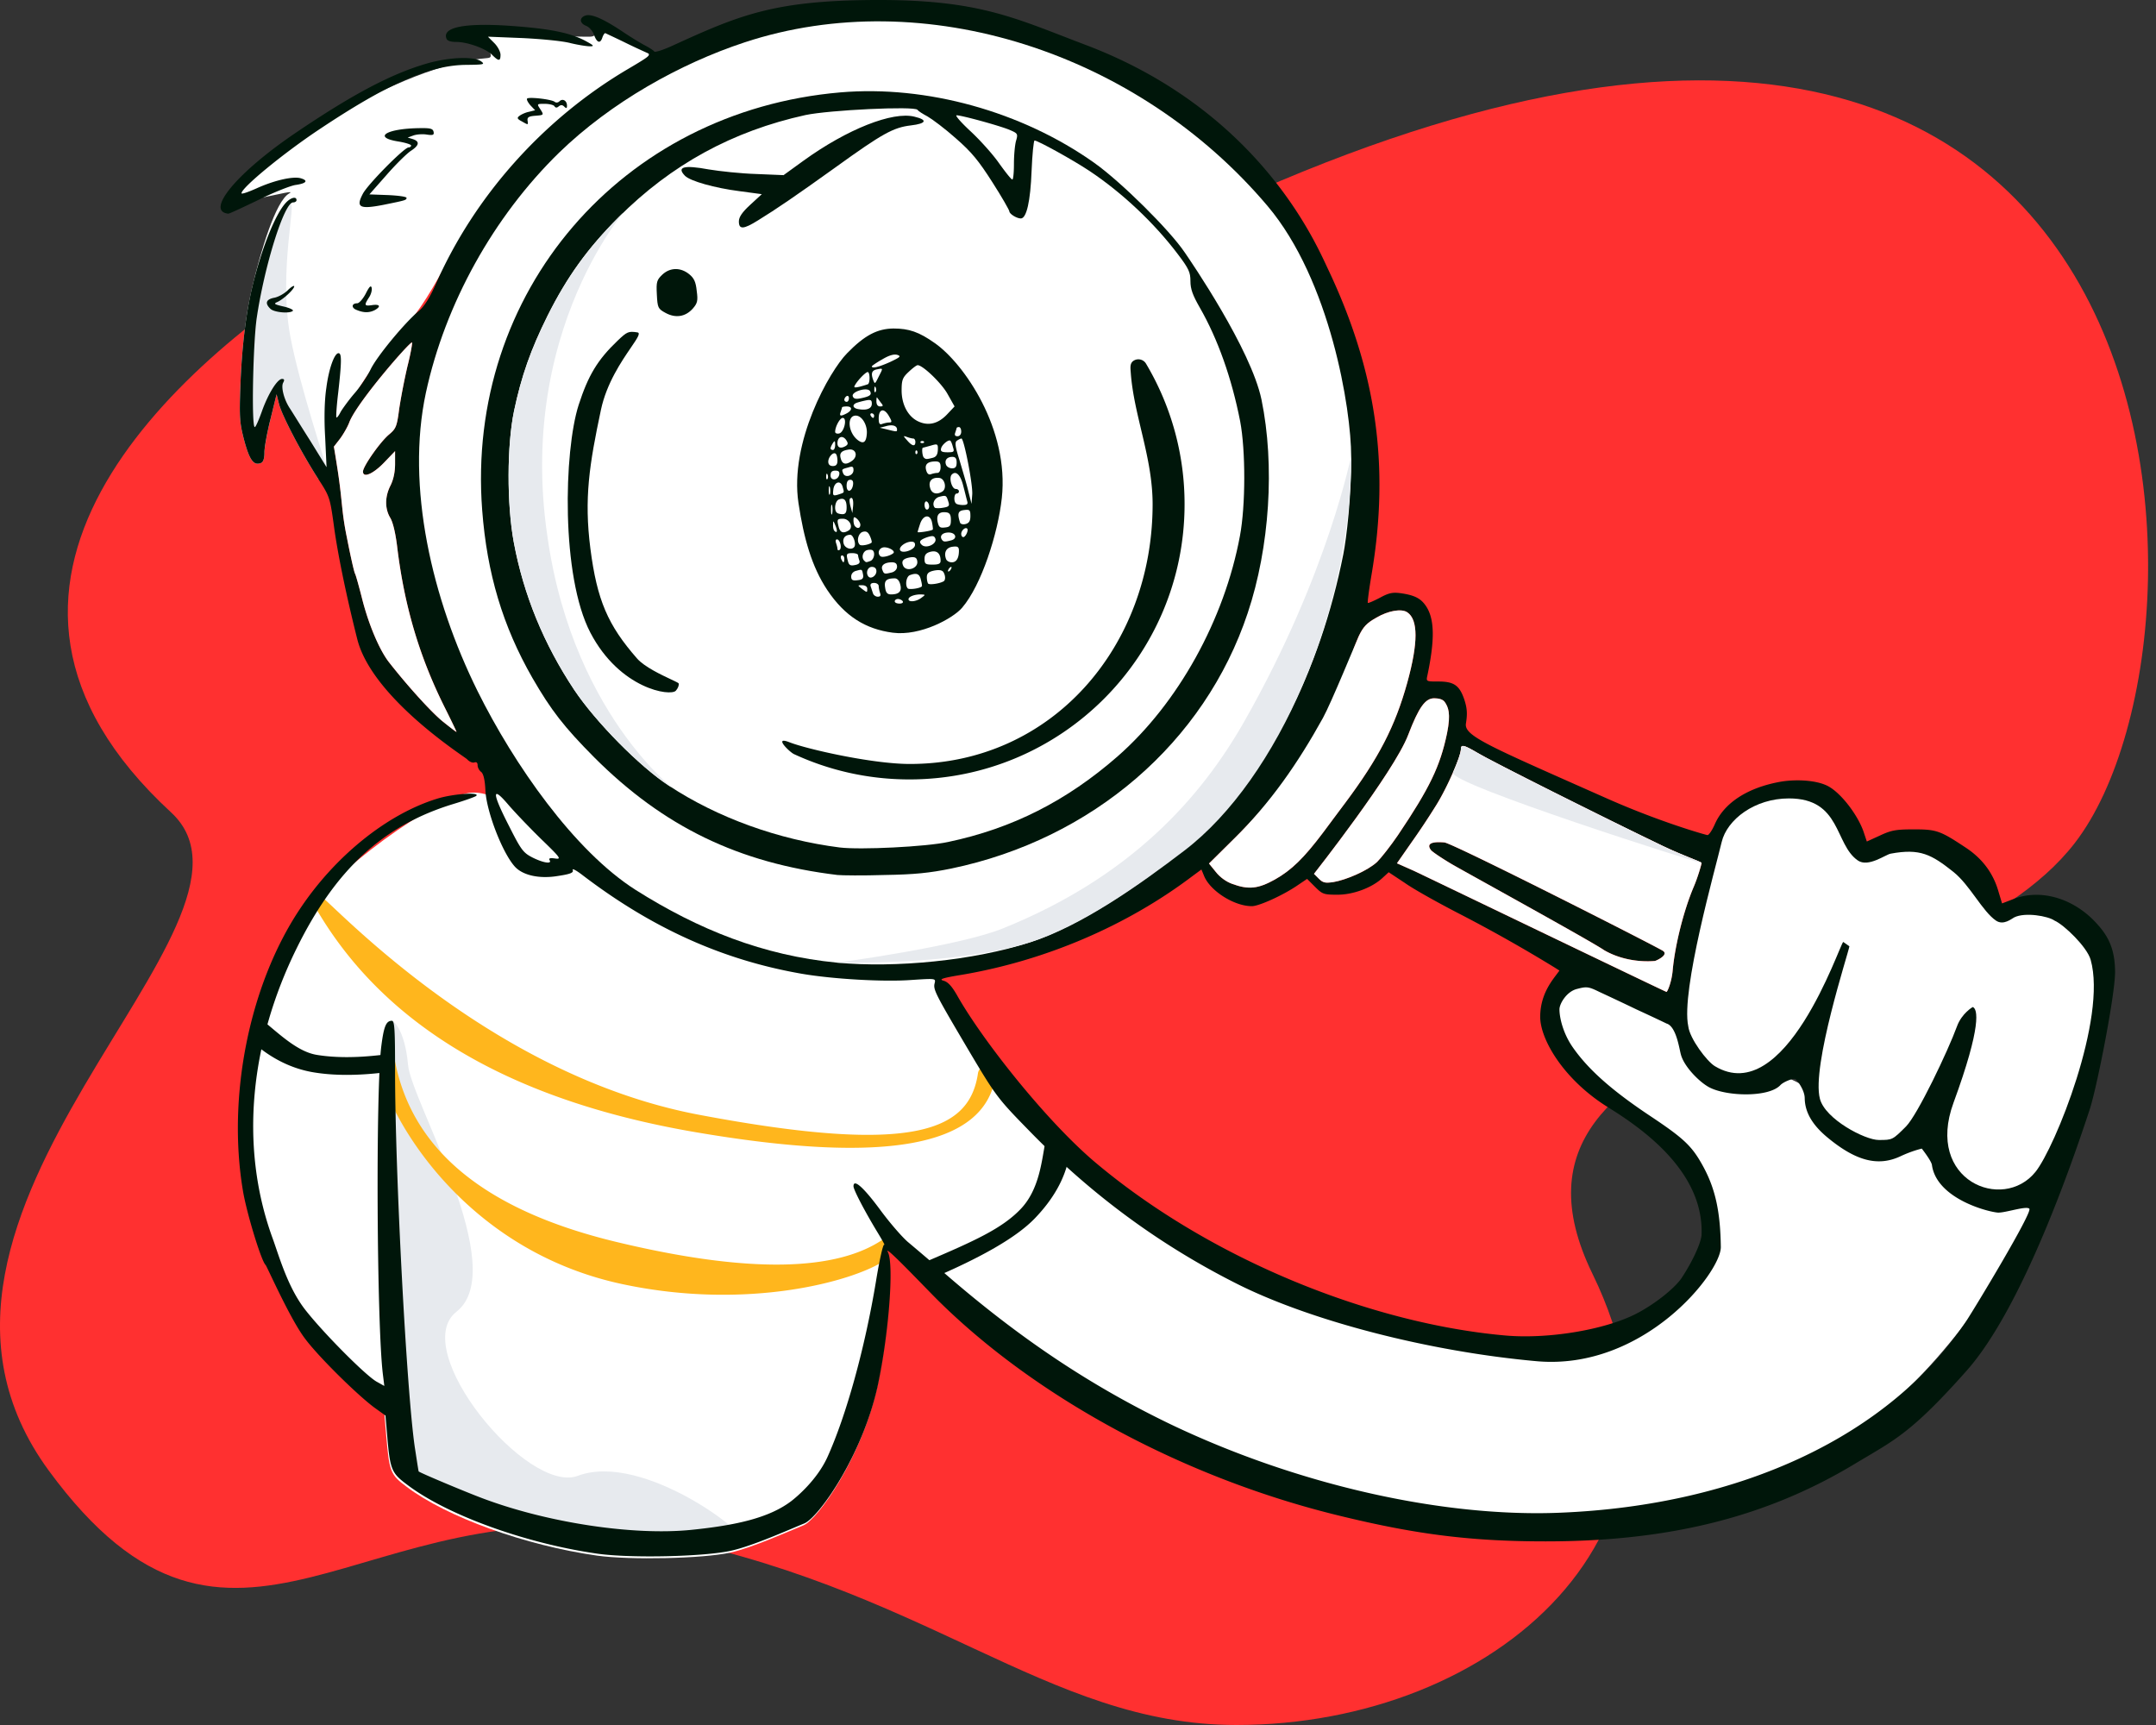 <svg xmlns="http://www.w3.org/2000/svg" width="250" height="200" fill="none" viewBox="0 0 250 200">
  <rect x="0" y="0" width="250" height="200" fill="#333333" stroke="none"/>
  <path fill="#FF3030" fill-rule="evenodd" d="M143.364 200c29.819 0 55.988-22.182 41.292-52.31-14.696-30.128 39.909-29.155 55.95-49.977 19.562-25.394 13.896-133.188-111.683-67.472-20.116 10.527-71.78-10.83-88.917-.233-20.171 12.474-48.552 38.015-20.171 64.18 13.98 12.887-36.141 46.338-14.19 76.301 21.42 29.237 36.435 1.366 69.046 7.329C107.302 183.782 121.217 200 143.364 200z" clip-rule="evenodd"/>
  <path fill="#fff" d="M108.753 147.586s6.866-3.23 9.429-5.477c2.563-2.247 5.75-7.83 5.75-7.83s35.005 25.281 57.829 21.674c5.259-.831 15.506-4.326 16.159-10.485 1.785-16.818-22.903-21.116-17.51-29.644 3.291-5.206 13.517 2.542 13.517 2.542l42.414 20.862s-14.653 36.119-50.212 37.567c-43.741 1.78-77.376-29.209-77.376-29.209z"/>
  <path fill="#fff" fill-rule="evenodd" d="M75.126 6.135c-.398-.156-2.536-2.774-5.25-3.25-1.234-.217-.114 1.353-1.472 1.368-4.042.042-10.612-.718-11.829 0-.904.531 1.088 2.388 0 2.473-10.26.804-25.913 11.049-29.31 16.02-1.08 1.58 7.661-1.103 6.268-.32-1.563.877-3.297 6.624-4.333 11.062-.718 3.057-1.17 6.99-1.329 11.27-.133 3.694-.08 4.305.452 6.325.611 2.259 1.09 2.923 1.913 2.605.293-.107.426-.506.426-1.25 0-.584.319-2.339.717-3.907l.691-2.817.293 1.17c.372 1.355 2.551 5.554 4.518 8.61.106.163.563-.043.974-1.038.375-.907.223-2.355.86-3.907 1.451-3.535 4.3-8.131 7.6-11.81C51.19 33.3 52.809 27.007 57.38 21.955 65.91 12.529 76.616 6.72 75.126 6.135z" clip-rule="evenodd"/>
  <path fill="#E7EAEE" fill-rule="evenodd" d="M33.655 23.708c-1.369 1.1-3.4 10.026-3.435 10.175-.717 3.056-1.41 13.67-.702 15.68.707 2.01 2.687-5.235 2.687-5.235s2.992 7.771 5.637 9.902c.113.09-3.143-9.614-4.187-15.28-1.379-7.479.778-15.868 0-15.242z" clip-rule="evenodd"/>
  <path fill="#fff" fill-rule="evenodd" d="M84.657 180.019c2.552-.559 6.857-2.502 8.505-3.167 1.648-.665 6.671-7.757 8.478-15.757 1.303-5.9 1.967-14.299 1.223-15.707-.11-.2-.512-4.019.558-2.772 2.379 2.772 5.203 7.123 14.113-.675 2.427-2.123 5.643-4.864 4.796-7.288-2.369-6.78-12.641-20.432-14.207-21.466-1.873-1.237-11.336-.186-25.42-4.343-15.97-4.714-22.621-18.595-28.871-16.788-5.055 1.461-17.165 10.441-20.205 16.128-14.348 26.848 3.04 45.661 7 51.065l3.844 1.66.133 3.429.186 2.152c.346 4.12.479 4.492 2.34 5.874 4.65 3.535 13.82 6.831 22.112 8 3.854.532 12.226.346 15.415-.345z" clip-rule="evenodd"/>
  <path fill="#E7EAEE" fill-rule="evenodd" d="M45.983 163.083l.187 2.152c.345 4.12.478 4.492 2.338 5.874 2.744 2.085 7.06 4.088 11.841 5.619 3.324 1.064 6.872 1.902 10.272 2.381 3.854.532 12.226.346 15.415-.345 1.577-.342-11.39-10.529-19.03-7.655-5.866 2.208-19.693-14.631-14.071-19.03 6.306-4.935-5.25-24.399-5.622-28.625-.372-4.225-1.838-5.235-1.88-5.087-.043.148-.043.654.072 1.872.496 5.251.478 42.844.478 42.844z" clip-rule="evenodd"/>
  <path fill="#FFB61D" fill-rule="evenodd" d="M44.599 122.248a1.029 1.029 0 011.207.813c2.006 10.306 10.49 17.283 25.663 20.931 15.262 3.67 25.658 3.472 31.135-.445.463-.331.118 2.501-.221 2.718-3.572 2.291-15.719 5.709-30.214 2.62-18.534-3.951-27.236-19.535-28.384-25.43a1.029 1.029 0 01.814-1.207zM36.87 103.655c.494-.283 18.902 20.815 44.164 25.59 25.262 4.775 31.379 1.738 32.362-4.775a1.03 1.03 0 112.036.307c-1.246 8.255-12.936 10.219-34.744 6.497-21.535-3.674-36.299-12.405-44.2-26.215a1.029 1.029 0 01.382-1.404z" clip-rule="evenodd"/>
  <path fill="#00160A" fill-rule="evenodd" d="M142.9 102.485c-.691-.24-1.435-.771-1.913-1.382l-.798-.984 2.818-2.79c4.332-4.253 7.654-8.612 10.524-13.794.957-1.728 3.376-7.495 3.376-8.053 0-.187.292-.93.638-1.701.531-1.117.93-1.542 2.073-2.18 1.355-.797 2.897-1.063 3.561-.611 1.276.85 1.276 3.535 0 8.16-1.408 5.076-3.296 8.717-7.202 13.953-.612.797-1.755 2.365-2.579 3.455-2.205 2.923-3.641 4.332-5.581 5.422-1.913 1.063-3.03 1.196-4.917.505zm19.083-2.392l1.914.85c.397.183 4.774 2.286 10.032 4.813 8.477 4.073 19.244 9.247 19.31 9.247.106 0 .605-1.153.717-2.499.266-2.897 1.25-6.83 2.392-9.568.532-1.222.957-2.75.957-2.883 0-.06-.432-.235-1.139-.52-.842-.34-2.074-.837-3.432-1.487-6.698-3.216-19.801-9.78-21.422-10.764-1.595-.93-1.914-1.01-1.914-.399 0 .798-1.621 4.492-2.87 6.485a87.748 87.748 0 01-2.897 4.36l-1.648 2.365zm30.804 10.126c.762.441-.558 1.089-.877 1.196-1.878.159-4.089-.194-5.9-1.249-.948-.672-8.405-4.815-13.352-7.564-2.262-1.256-3.999-2.221-4.349-2.43-1.117-.664-2.18-1.382-2.366-1.594-.558-.718-.026-1.037 1.542-.904.943.08 23.656 11.591 25.302 12.545zM84.747 179.8c2.051-.449 5.234-1.792 7.26-2.647.496-.209.922-.389 1.246-.52 1.648-.664 6.67-7.757 8.478-15.757 1.302-5.9 1.967-14.299 1.223-15.707-.449-.816 2.217 1.921 4.202 3.959.602.618 1.141 1.171 1.512 1.542 11.588 11.508 28.837 20.758 46.751 25.09 8.93 2.179 15.282 2.95 23.813 2.95 14.326 0 25.621-2.817 35.88-9.01.483-.291.935-.559 1.367-.814l.012-.008h.001c3.576-2.117 5.706-3.379 11.537-9.942 6.541-7.362 12.359-24.452 14.299-30.352.851-2.658 2.924-13.229 2.924-15.867 0-3.123-1.09-4.598-2.578-6.113-2.631-2.578-6.193-3.508-9.143-2.392l-1.382.532-.425-1.409c-.612-2.126-1.887-3.827-3.854-5.103-2.924-1.94-3.349-2.073-5.98-2.073-2.047 0-2.605.106-3.907.718l-1.515.69-.319-.956c-.611-1.967-2.662-4.709-4.252-5.502-1.411-.703-3.853-.768-5.555-.452-3.721.691-6.379 2.419-7.469 4.838-.319.744-.717 1.328-.877 1.328-.133 0-5.368-1.462-11.614-4.226l-2.973-1.318c-11.216-4.972-13.647-6.05-13.426-7.399.186-1.143.133-1.78-.186-2.764-.558-1.648-1.196-2.1-3.003-2.1-1.435 0-1.435 0-1.276-.717.851-4.067.824-6.406-.08-7.894-.611-.983-1.329-1.382-2.976-1.621-.957-.133-1.409-.053-2.472.531-.718.372-1.329.638-1.382.585-.053-.053.133-1.515.425-3.243 2.18-12.783.496-23.798-5.059-35.492l-.182-.39-.002-.002-.001-.004c-1.689-3.625-8.479-18.204-27.899-25.56-.879-.333-1.71-.654-2.51-.964-6.615-2.56-11.012-4.263-21.622-4.245-11.893.02-15.92 1.701-23.76 5.29-1.09.504-2.047.796-2.127.69-.08-.133-.585-.452-1.09-.717-.505-.266-1.595-.93-2.392-1.462-2.285-1.542-3.694-2.18-4.412-2.02-.824.212-.824.903 0 1.222.346.133.744.585.904 1.037.345.957.744 1.063.983.266.107-.293.266-.505.346-.452l.286.135c.388.182 1.114.521 1.893.901a78.38 78.38 0 002.605 1.223c.585.213.398.372-2.126 1.86-9.86 5.795-17.887 14.804-22.379 25.063-.691 1.542-1.302 2.499-1.94 3.03-1.621 1.356-4.81 5.21-5.555 6.725-.399.824-1.25 2.1-1.914 2.843-.637.745-1.328 1.701-1.568 2.1-.212.425-.425.718-.505.664-.053-.08.027-1.382.213-2.897.399-3.534.399-4.465.08-4.544-.479-.133-1.17 1.727-1.462 4.04-.213 1.408-.266 3.534-.133 5.714l.16 3.455-1.888-3.057c-.65-1.023-1.29-2.047-1.743-2.773a138.61 138.61 0 00-.595-.947c-.692-1.01-1.09-2.525-.798-3.03.16-.293.133-.426-.133-.426-.558 0-1.647 1.781-2.365 3.828-.346.956-.691 1.754-.797 1.754-.4 0-.213-9.515.212-12.572.877-6.033 3.19-13.475 4.226-13.475.213 0 .399-.106.399-.265 0-.479-.691-.293-1.25.319-1.249 1.355-2.896 5.528-3.933 9.966-.717 3.057-1.17 6.99-1.329 11.27-.133 3.694-.08 4.305.452 6.325.611 2.259 1.09 2.923 1.914 2.605.292-.107.425-.506.425-1.25 0-.584.319-2.339.718-3.907l.69-2.817.293 1.17c.372 1.355 2.551 5.554 4.518 8.61 1.355 2.074 1.382 2.207 1.834 5.45.24 1.833.983 6.294 2.71 13.155 1.527 6.063 10.108 12.077 12.251 13.579.282.198.453.317.48.348.267.293.639.452.851.372.24-.08.372.027.372.32 0 .265.186.61.399.77.266.186.452.904.505 2.153.133 2.498 1.993 7.282 3.428 8.85.93 1.01 2.87 1.435 5.024 1.063 1.408-.212 1.807-.372 1.674-.691-.08-.212.425.053 1.116.585 8.08 6.166 16.266 9.86 25.462 11.455 3.562.611 9.462.957 12.678.718 2.844-.186 2.844-.186 2.711.372-.186.744.053 1.196 3.96 7.814 3.109 5.236 3.375 5.581 6.83 9.116 7.336 7.575 15.336 13.448 24.399 17.993 8.531 4.253 22.152 7.787 34.604 8.904 12.452 1.116 21.395-10.312 21.369-13.236-.053-4.013-.611-6.645-1.967-9.196-1.329-2.472-2.206-3.322-6.193-5.98-4.438-2.95-7.176-5.369-8.983-7.947-1.143-1.621-1.568-3.455-1.568-4.438 0-.638.824-2.073 2.047-2.366 1.116-.292 1.328-.266 2.578.346.744.345 2.684 1.249 4.279 2.02 1.621.744 3.189 1.488 3.508 1.647.94.262 1.338 2.102 1.553 3.1.048.223.087.403.121.515.372 1.382 2.133 3.167 3.269 3.774 1.995 1.067 6.911 1.21 8.267-.252.345-.372 1.491-.83 1.727-.691.236.138 1.089 1.289 1.089 2.219.027 1.595.851 3.056 2.605 4.518 3.322 2.764 5.9 3.429 8.505 2.206 1.355-.638 2.466-.887 2.466-.887s1.108 1.414 1.175 1.897c.522 3.776 6.113 5.359 7.601 5.519.341.034 1.005-.112 1.679-.26h.001c.901-.198 1.821-.401 2.015-.183.379.429-6.352 11.562-7.283 12.97-8.85 13.289-26.073 21.422-47.149 22.273-13.687.558-30.511-3.269-45.103-10.233-9.328-4.491-17.594-9.993-26.445-17.701a419.732 419.732 0 00-3.96-3.375c-.638-.505-2.152-2.233-3.322-3.827-1.967-2.658-3.083-3.615-3.083-2.711 0 .398 1.276 2.844 2.738 5.262.584.957.956 1.621.823 1.515-.132-.106-.558 1.807-.956 4.253-1.303 7.84-3.455 15.574-5.635 20.385-1.196 2.605-3.49 4.55-4.18 5.081-2.552 1.94-6.371 2.813-11.66 3.344-6.698.665-16.558-.824-24.08-3.641-1.993-.744-7.123-2.897-7.468-3.136-.021-.021-.139-.786-.303-1.853l-.149-.965c-.957-6.564-2.286-31.84-2.286-43.534 0-4.837-.053-5.9-.372-5.9-.664 0-.93.637-1.222 2.923-.665 5.209-.532 32.399.186 38.113l.16 1.302-.905-.505c-1.382-.797-6.644-6.139-8.478-8.611-1.552-2.113-2.475-4.82-3.166-6.844-.16-.471-.308-.905-.449-1.286-3.853-10.685-2.498-22.674 2.818-33.465 4.518-9.195 10.073-14.298 18.206-16.77 1.328-.399 2.498-.824 2.63-.93.506-.479-2.737-.24-4.517.319-5.794 1.78-11.854 6.644-15.974 12.863-5.794 8.718-8.398 21.582-6.565 32.558.426 2.605 2.153 8.239 2.632 8.638.042.042.26.501.591 1.195.914 1.917 2.685 5.631 3.954 7.31 1.541 2.1 6.192 6.671 8.132 8.08l1.223.877.186 2.152c.346 4.12.478 4.492 2.339 5.874 4.651 3.535 13.82 6.831 22.113 8 3.853.532 12.225.346 15.415-.345zm89.834-24.957c-15.442-1.356-34.099-8.718-47.601-20.093-5.688-4.811-13.076-14.166-16-19.349-.611-1.063-1.063-1.568-1.594-1.701-.559-.159-.08-.319 2.206-.691 9.647-1.648 19.029-5.661 26.604-11.375l1.116-.824.319.771c.718 1.727 3.482 3.482 5.528 3.482.824 0 3.588-1.25 5.263-2.392l1.143-.771.93.93c.85.85 1.01.904 2.605.904 1.833 0 4.039-.824 5.262-1.994l.664-.611 1.887 1.249c1.01.718 3.828 2.286 6.246 3.535a172.843 172.843 0 0111.083 6.246l.585.372-.558.744c-.585.797-1.674 2.312-1.674 4.625 0 2.604 2.708 7.284 7.893 10.498 4.073 2.525 11.083 7.491 10.817 14.751-.032.876-1.01 3.056-2.312 5.023-.85 1.249-3.216 3.109-5.369 4.199-3.667 1.834-10.126 2.897-15.043 2.472zM32.868 35.535c.717.16 1.196.398 1.09.505-.346.345-2.18.186-2.605-.24-.665-.637-.505-1.09.425-1.275.478-.08 1.196-.479 1.595-.877.398-.399.744-.585.744-.452 0 .345-1.329 1.568-1.993 1.834-.426.186-.293.266.744.505zm10.578.425c.77-.425.611-.718-.292-.585-.904.133-.957.027-.373-.877.24-.345.373-.85.32-1.116-.08-.346-.267-.186-.692.664-.319.612-.77 1.117-.983 1.117-.665 0-.718.531-.08.77.824.346 1.462.346 2.1.027zM34.25 21.449c-.638.106-2.631.903-4.386 1.78-1.78.85-3.295 1.569-3.402 1.542-2.71-.293 1.064-4.81 7.92-9.435 6.566-4.439 11.004-6.778 15.123-7.974 2.579-.744 5.476-.85 6.3-.239.451.346.292.372-1.675.399-4.252 0-9.17 2.18-17.17 7.521-4.145 2.765-8.956 6.725-8.956 7.363 0 .132.77-.133 1.728-.559 2.046-.93 4.146-1.408 5.076-1.196.983.266.77.612-.558.798zm10.285 2.285c2.499-.505 2.605-.531 2.605-.797 0-.133-.957-.266-2.153-.319l-2.153-.08 1.994-2.259c1.09-1.249 2.365-2.498 2.817-2.79.983-.638 1.037-1.09.24-1.356l-.612-.186.664-.24c.373-.132 1.064-.185 1.542-.106.718.107.877.054.797-.319-.08-.372-.372-.451-1.674-.425-3.8.053-5.422 1.063-2.445 1.542.824.133 1.515.345 1.515.478 0 .107-.133.213-.293.213-.505 0-4.784 4.332-5.315 5.395-.824 1.568-.372 1.807 2.471 1.25zm17.542-10.312c-.77.053-.957.186-.904.558l.008.054c.03.197.047.31.003.344-.06.046-.23-.05-.632-.279l-.07-.04c-.505-.265-.558-.398-.266-.61.187-.16.691-.4 1.09-.479l.744-.186-.558-.585c-.292-.345-.452-.664-.372-.77.213-.213 2.817.08 3.19.372.159.133.398.106.558-.053.372-.372.877-.08.877.505 0 .319-.08.345-.32.106-.212-.213-.398-.213-.637-.027-.213.186-.372.186-.505-.026-.08-.133-.585-.266-1.116-.266-.49 0-.723 0-.77.093-.042.084.064.243.265.545.424.662.398.664-.576.743h-.01zm-4.04-7.07c0-.345-.319-.956-.718-1.355l-.744-.744 3.987.16c2.206.105 4.704.345 5.581.584.877.212 1.887.372 2.26.372.558 0 .451-.106-.585-.664-1.808-.93-4.12-1.383-8.558-1.701-5.316-.373-8 .132-7.495 1.461.08.266.505.399 1.142.399 1.303 0 3.43.77 4.147 1.488.77.771.983.771.983 0zm-12.97 70.379c2.153 2.764 4.997 5.9 6.326 6.963.797.638 1.488 1.17 1.541 1.17.027 0-.558-1.223-1.302-2.712-3.003-5.98-4.758-11.933-5.582-18.79-.186-1.515-.478-2.79-.797-3.322-.638-1.063-.638-2.446.027-3.748.345-.69.531-1.568.531-2.525v-1.462l-1.276 1.33c-1.249 1.302-2.445 1.833-2.445 1.036 0-.585 1.967-3.402 3.004-4.28.823-.69.93-.93 1.196-3.002.186-1.25.61-3.456.956-4.917.372-1.462.585-2.711.532-2.764-.186-.186-6.432 6.987-7.282 9.275-.187.503-.691 1.382-1.09 1.914l-.691.887s.215 1.242.452 2.804c.24 1.577.352 2.662.452 3.628.134 1.292.246 2.372.61 4.136.426 2.18.851 4.066.958 4.2.08.159.425 1.381.77 2.737.745 3.003 1.994 5.98 3.11 7.442zm107.853 25.142l-.558-.558s9.264-11.77 10.923-16.106c1.267-3.31 2.013-4.248 3.019-4.248.562 0 1.021.128 1.234.447.372.558.731 1.25.252 3.615-.797 3.827-2.02 6.352-5.687 11.8-.851 1.25-1.941 2.632-2.419 3.11-1.116 1.037-3.628 2.1-5.089 2.339-.931.133-1.197.08-1.675-.399z" clip-rule="evenodd"/>
  <path fill="#fff" d="M226.514 127.873c3.307-9.009 2.806-10.928 2.233-11.116 0 0-1.263.718-1.821 2.232-1.036 2.844-4.584 10.286-5.913 11.615-1.568 1.568-1.568 1.568-3.163 1.568-1.595 0-6.194-2.401-6.82-4.769-1.002-3.787 3.312-16.945 3.418-17.689l-.718-.505c-.478.452-6.701 19.322-14.883 14.405-.937-.563-2.924-3.216-3.083-4.625-.886-4.093 3.178-18.405 3.869-21.345.618-2.63 3.838-5.073 7.798-5.073 6.087 0 5.269 5.32 7.996 7.195 1.208.831 3.193-.675 3.805-.79 3.429-.638 4.742.105 7.256 2.1 1.94 1.54 3.376 4.587 4.956 5.661.877.597 1.809-.219 2.114-.372 1.25-.628 3.933-.159 4.677.372 1.091.476 3.765 3.046 4.187 4.54 1.914 6.775-4.13 21.793-6.412 24.61-3.777 4.663-12.802.995-9.496-8.014z"/>
  <path fill="#fff" fill-rule="evenodd" d="M73.718 103.188c7.282 4.598 14.791 7.601 23.35 8.425 6.75.638 15.852-.239 22.391-2.366 5.501-1.78 12.943-6.713 17.913-10.886 9.648-8.08 15.734-20.7 18.392-34.096.372-1.887.94-6.63.913-11.334 0-5.475-2.41-20.437-9.71-29.064-15.058-17.793-39.81-25.808-60.612-18.96-7.504 2.47-15.493 6.947-21.526 12.794-7.602 7.415-13.21 17.515-15.442 27.827-2.34 10.897.703 23.92 5.992 34.604 4.226 8.505 11.19 18.51 18.339 23.056zm70.963-32.118c-4.997 15.016-18.02 26.232-34.392 29.634-2.498.505-4.226.691-7.734.744-2.472.08-4.944.053-5.449 0-11.455-1.382-20.172-5.608-28.199-13.634-3.508-3.535-4.996-5.449-7.176-9.223-3.428-5.98-5.262-12.093-5.82-19.455-1.914-25.223 16.132-46.246 41.541-48.425 9.967-.85 21.023 2.206 29.422 8.16 3.109 2.205 8.744 7.787 10.498 10.391.718 1.037 7.681 11.216 8.904 17.063 1.568 7.602.956 17.117-1.595 24.745z" clip-rule="evenodd"/>
  <path fill="#E7EAEE" fill-rule="evenodd" d="M156.687 52.93c0 17.84-8.439 37.343-19.329 45.672-5.196 3.974-11.986 8.786-17.899 10.645-8.666 2.725-22.392 2.366-22.392 2.366s14.003-1.872 19.193-3.961c14.88-5.988 23.003-15.18 28.019-24.001 9.901-17.41 12.408-31.154 12.408-30.72z" clip-rule="evenodd"/>
  <path fill="#fff" fill-rule="evenodd" d="M97.372 98.259c-7.096-.904-14.14-3.429-19.827-7.176-3.375-2.206-8.478-7.389-10.95-11.083-3.535-5.316-5.874-11.004-7.016-17.117-.824-4.438-.798-11.269.026-15.229.85-4.04 1.94-7.123 3.88-11.03 2.26-4.518 4.652-7.84 8.24-11.428 6.113-6.113 13.209-9.993 21.66-11.854 2.738-.584 12.652-1.063 12.997-.611.08.133.612.478 1.17.77.558.32 2.046 1.436 3.269 2.526 1.834 1.594 2.658 2.604 4.252 5.103 1.09 1.7 1.967 3.242 1.967 3.375 0 .292.85.824 1.329.824.664 0 1.116-1.993 1.249-5.502.08-1.94.239-3.535.346-3.535.372 0 4.465 2.26 6.378 3.535 3.748 2.499 7.495 6.007 10.259 9.675 1.249 1.648 1.436 2.073 1.436 3.083 0 .93.265 1.648 1.089 3.083 2.073 3.614 3.695 8.16 4.678 13.182.638 3.376.638 9.754-.027 13.29-1.807 9.727-7.176 19.401-14.166 25.54-5.927 5.183-12.225 8.373-19.667 9.94-2.552.559-10.206.931-12.572.639zM78.37 80.079c.24-.265.399-.664.319-.85-.024-.056-.357-.213-.844-.442-1.135-.533-3.11-1.461-3.965-2.429-3.402-3.88-4.651-6.777-5.422-12.757-.744-5.82-.119-9.755 1.223-16.08.654-3.085 2.393-5.633 3.476-7.218.736-1.078 1.167-1.711.748-1.765-1.036-.16-1.196-.08-2.286.957-2.338 2.232-3.402 4.013-4.518 7.442-1.727 5.368-2.061 19.877 1.357 26.418 3.418 6.54 9.3 7.415 9.912 6.724zm37.794-22.325c-.451 4.129-2.366 10.1-4.598 12.704-1.037 1.223-4.841 3.323-8.053 2.897-3.102-.41-5.528-1.86-7.602-4.97-1.78-2.684-2.7-5.943-3.322-10.046-1.073-7.087 3.615-15.336 5.635-17.382 2.046-2.1 3.508-2.844 5.369-2.87 1.807 0 2.976.398 4.81 1.7 3.349 2.34 8.638 9.944 7.761 17.967zm-35.827-21.98c.531-.611.611-.904.452-2.047-.107-1.063-.32-1.488-.877-1.94-.984-.797-2.206-.797-3.11.053-.638.612-.718.824-.638 2.286.08 1.568.133 1.675 1.01 2.153 1.17.638 2.312.452 3.163-.505zM96.92 19.375c-4.785 3.429-6.858 4.838-9.01 6.166-1.701 1.064-2.233 1.09-2.233.133 0-.505.372-1.063 1.329-1.94l1.329-1.222-2.578-.346c-2.897-.372-5.715-1.17-6.326-1.78-1.01-1.037-.133-1.276 2.738-.745 1.275.213 3.747.479 5.501.532l3.19.133 2.312-1.675c5.076-3.668 10.339-5.74 12.864-5.103 1.568.372 1.382.798-.399 1.01-2.046.24-3.296.93-8.718 4.837z" clip-rule="evenodd"/>
  <path fill="#fff" d="M103.751 69.714c0-.133.159-.266.372-.266s.478.133.558.266c.08.16-.08.266-.372.266-.319 0-.558-.106-.558-.266zM105.346 69.475c0-.293.664-.558 1.408-.558.585.026.585.026.08.398-.585.452-1.488.532-1.488.16zM101.226 68.784c-.08-.213-.186-.585-.266-.797-.079-.266.054-.4.399-.4.292 0 .532.16.532.373s.079.558.159.797c.106.293.027.426-.266.426-.239 0-.505-.187-.558-.4zM102.635 68.12c-.133-.798.159-1.064 1.116-1.064.292 0 .532.266.638.718.213.77-.133 1.143-1.063 1.143-.425 0-.611-.186-.691-.798zM99.924 68.252c-.505-.398-.505-.398.053-.398.345 0 .585.159.585.398 0 .479 0 .479-.638 0zM105.266 68.226c-.345-.346-.186-1.382.239-1.542.771-.292 1.117-.16 1.276.532.106.398.159.744.106.77-.212.24-1.461.4-1.621.24zM107.631 67.668c-.079-.08-.159-.426-.159-.745 0-.451.212-.638.85-.77.558-.107.904-.053 1.063.16.266.424.266.956.027 1.089-.478.266-1.595.425-1.781.266zM98.701 66.844c0-.32.24-.585.585-.665.691-.186.665-.213.797.478.054.4-.079.559-.638.612-.584.08-.744-.027-.744-.425zM100.721 66.87c-.372-.399-.133-1.143.372-1.143.346 0 .532.186.532.505 0 .505-.611.93-.904.638zM102.316 66.073c-.213-.505.239-.877 1.116-.877.399 0 .585.16.585.505 0 .292-.239.558-.585.664-.877.213-.93.213-1.116-.292zM109.997 65.993c.08-.133.212-.266.292-.266.08 0 .053.133-.026.266-.08.16-.213.266-.293.266-.079 0-.053-.107.027-.266zM104.708 65.541c-.213-.531.053-.797.903-.93.479-.053.691.053.745.425.186.877-1.329 1.356-1.648.505zM98.33 65.09c-.24-.878-.187-.957.504-.957.372 0 .665.106.665.239s.08.425.159.638c.08.265-.08.425-.532.505-.505.106-.69 0-.797-.426zM107.206 64.797c0-.478.186-.691.691-.824.744-.186 1.17.186 1.17 1.037 0 .345-.213.451-.931.451-.824 0-.93-.08-.93-.664zM97.532 64.797c-.08-.212-.027-.399.106-.399.16 0 .266.187.266.4 0 .212-.053.398-.106.398s-.16-.186-.266-.399zM100.216 65.01c-.372-.346-.159-1.09.319-1.223.292-.08.585-.053.664.027.319.292.133 1.063-.265 1.222-.505.186-.505.186-.718-.026zM109.704 64.824c-.292-.771.027-1.356.771-1.435.558-.08.718.026.718.451 0 .877-.293 1.356-.824 1.356-.292 0-.585-.16-.665-.372zM102.077 64.478c-.319-.292-.213-.824.239-.983.505-.186 1.568.345 1.275.638-.372.319-1.328.558-1.514.345zM104.389 63.813c-.239-.372.611-1.01 1.302-1.01.319 0 .452.16.399.452-.106.532-1.462.957-1.701.558zM97.107 63.628c0-.133-.08-.425-.16-.665-.08-.239-.053-.425.106-.425.346 0 .612 1.01.293 1.223-.133.08-.24.026-.24-.133zM97.824 63.016c-.16-.584.16-1.01.77-1.01.346 0 .692 1.037.48 1.382-.293.452-1.117.186-1.25-.372zM99.685 63.15c-.399-.4-.16-1.356.372-1.49.398-.105.611.028.824.506.159.345.239.69.186.744-.266.24-1.223.425-1.382.24zM106.861 63.15c-.346-.346-.186-.559.611-.851.664-.213.85-.186.983.133.24.637-1.089 1.249-1.594.717zM109.199 62.538c-.265-.425.107-.797.798-.797.824 0 1.063.69.319.903-.798.213-.93.186-1.117-.106zM111.459 61.9c0-.398.478-.824.691-.611.186.186-.186.983-.452.983-.133 0-.239-.16-.239-.372zM96.761 61.555c-.106-.08-.186-.426-.16-.718 0-.505.027-.505.266.08.266.638.213.957-.106.638zM97.266 61.156c-.24-.93-.213-1.01.478-1.01.771 0 1.25.983.665 1.355-.611.373-.957.266-1.143-.345zM106.409 61.687c0-.08.133-.505.292-.983.372-1.063 1.196-1.116 1.382-.08.08.399.107.744.08.771-.133.16-1.754.399-1.754.292zM99.153 61.023c-.106-.08-.186-.399-.186-.69 0-.426.08-.453.399-.187.212.186.398.505.398.691 0 .399-.319.505-.61.186zM108.721 60.492c-.159-.824.186-1.197 1.01-1.09.399.053.531.292.531.877 0 .664-.106.824-.691.877-.584.08-.717-.053-.85-.664zM111.326 60.598c-.346-1.063-.24-1.382.478-1.462.638-.08.718 0 .718.691 0 .585-.16.824-.558.93-.293.08-.585 0-.638-.16zM96.362 59.083c0-.505.053-.718.133-.452.053.24.053.664 0 .93-.08.24-.133.027-.133-.478zM97.027 59.428c-.346-.319-.186-1.355.239-1.515.611-.239.904.054.904.93 0 .559-.133.771-.479.771-.266 0-.585-.08-.664-.186zM98.622 58.71c-.107-.398-.16-.823-.054-.903.266-.266.426.16.346.93l-.08.744-.212-.77zM107.206 58.525c0-.293.133-.452.266-.372.159.08.266.345.266.558 0 .212-.107.372-.266.372-.133 0-.266-.24-.266-.558zM108.402 58.87c-.372-.398-.08-1.116.532-1.276.77-.186.797-.186 1.036.585.16.479.053.585-.638.691-.425.08-.85.053-.93 0zM110.847 58.365c-.292-.266-.212-1.143.08-1.143.16 0 .266-.106.266-.265 0-.133-.16-.266-.372-.266-.452 0-.824-1.303-.452-1.675.478-.478 1.01.027 1.329 1.33.186.69.372 1.488.452 1.754.106.345 0 .451-.505.451-.346 0-.718-.08-.798-.186zM112.283 56.957c-.186-.798-.665-2.392-1.01-3.562-.532-1.7-.585-2.126-.293-2.312.186-.133.425-.24.505-.24.293 0 1.356 5.45 1.249 6.512l-.079 1.064-.372-1.462zM96.097 56.824c0-.426.053-.585.133-.32.053.24.053.612 0 .798-.08.16-.133-.026-.133-.478zM96.628 56.77c.106-.93.877-1.142 1.09-.292.186.691.24.611-.558.877-.558.16-.612.107-.532-.584zM107.844 56.531c-.213-.77.239-1.222 1.09-1.116.637.08.877 1.223.345 1.568-.664.425-1.276.24-1.435-.452zM98.17 56.319c0-.452.133-.691.425-.691.266 0 .372.186.319.584-.133.85-.744.93-.744.107zM95.804 55.202c0-.292.08-.372.16-.16.08.187.053.426-.027.506-.08.106-.16-.053-.133-.346zM96.31 55.123c0-.399.159-.558.557-.558.372 0 .505.133.452.451-.133.691-1.01.771-1.01.107zM97.771 54.883c-.186-.478-.186-.478.611-.69.479-.16.585-.08.585.318 0 .638-.957.957-1.196.372zM107.392 54.511c-.186-.664.16-1.01 1.09-1.01.452 0 .585.16.585.665 0 .399-.16.665-.372.665-.213 0-.559.08-.771.159-.239.08-.426-.08-.532-.479zM109.705 53.9c-.213-.532.106-.93.717-.93.372 0 .505.186.505.664 0 .479-.133.665-.531.665-.293 0-.612-.186-.691-.399zM96.043 53.528c0-.558.612-1.196.877-.904.107.08.187.452.187.798 0 .425-.16.611-.532.611-.346 0-.532-.186-.532-.505zM97.505 53.21c-.212-.665.027-.958.93-1.09.824-.107 1.09.77.373 1.302-.692.505-1.117.425-1.303-.213zM107.126 53.05c-.186-.16-.265-1.143-.106-1.143.027 0 .425-.107.904-.24.797-.239.85-.212.824.505-.027.532-.186.798-.585.904-.718.186-.824.186-1.037-.026zM106.143 52.438c0-.186.08-.265.186-.186.08.107.08.266 0 .372-.106.08-.186 0-.186-.186zM109.12 52.013c.08-.452.903-1.116 1.089-.904.08.08.213.4.293.745.186.531.106.584-.638.584-.638 0-.824-.106-.744-.425zM96.31 51.986c0-.132.132-.398.265-.61.213-.32.266-.293.266.212 0 .319-.106.585-.266.585-.133 0-.266-.08-.266-.187zM97.107 51.402c0-.744.558-.983.983-.425.266.398.266.531 0 .717-.558.346-.983.24-.983-.292zM105.186 51.056c-.478-.531-.478-.558-.026-.398.265.106.611.186.744.186s.239.186.239.398c0 .558-.372.505-.957-.186zM99.472 51.03c-1.143-.877-1.302-2.844-.24-2.844.718 0 1.383 1.116 1.276 2.153-.079.956-.398 1.17-1.036.69zM106.754 51.19a.32.32 0 01.373 0c.079.105 0 .185-.187.185-.186 0-.265-.08-.186-.186zM110.768 50.153c.079-.24.159-.479.159-.532 0-.053.133-.106.266-.106.159 0 .266.239.266.531 0 .32-.186.532-.426.532-.292 0-.372-.133-.265-.425zM96.84 50.073c0-.611.559-1.621.878-1.621.558 0 .16 1.7-.425 1.807-.24.053-.452-.027-.452-.186zM102.821 49.78l-.798-.186.718-.186c.744-.212 1.276-.053 1.276.4 0 .265-.027.265-1.196-.027zM101.891 48.505c0-1.09.611-1.25 1.169-.293.372.638.399.771.053.771-.213 0-.558.08-.797.16-.319.133-.425-.027-.425-.638zM106.515 48.877c-1.196-.532-1.967-1.94-1.967-3.615 0-1.196.107-1.488.824-2.153.452-.425.904-.77 1.037-.77.585 0 2.737 2.046 3.455 3.322l.824 1.462-.877.93c-1.01 1.063-2.126 1.355-3.296.824zM100.96 48.186c-.079-.133-.026-.266.107-.266.159 0 .292.133.292.266 0 .16-.053.266-.106.266-.08 0-.213-.107-.293-.266zM97.479 47.76c.08-.238.16-.478.16-.53 0-.054.238-.107.53-.107.665 0 .692.425.027.797-.717.372-.903.346-.717-.16zM99.578 47.442c-.611-.08-.797-.426-.398-.665.106-.08.584-.212 1.063-.319.717-.16.85-.106.85.346 0 .558-.558.797-1.515.638zM101.625 46.538c0-.319.026-.505.079-.452.027.053.24.32.426.585.319.372.292.452-.08.452-.266 0-.425-.213-.425-.585zM97.904 46.352c0-.16.133-.345.266-.425.16-.08.265.026.265.24 0 .238-.106.424-.265.424-.133 0-.266-.106-.266-.239zM98.887 45.953c-.213-.531 1.675-1.116 1.993-.611.24.425 0 .611-1.01.824-.61.133-.877.08-.983-.213zM101.386 45.103c0-.293.079-.372.159-.16.08.186.053.426-.027.505-.079.107-.159-.053-.132-.345zM99.126 44.678c.32-.585 1.25-1.542 1.489-1.542.266 0 .292 1.25.026 1.409-.133.053-.558.186-.957.292-.584.133-.717.106-.558-.16zM101.253 44.066c-.293-.797-.16-1.143.478-1.249.665-.133.665-.133.239.691-.531 1.063-.505 1.063-.717.558zM101.093 42.472c0-.053.532-.425 1.196-.798.797-.478 1.356-.638 1.754-.531.479.16.346.266-.824.824-1.302.584-2.126.797-2.126.505zM115.844 18.924c-.718-1.037-2.233-2.711-3.322-3.721-1.09-1.01-1.808-1.834-1.595-1.834.585 0 5.05 1.222 6.166 1.7.93.4.957.453.718 1.277-.133.478-.24 1.674-.24 2.657 0 1.01-.079 1.808-.186 1.808-.132 0-.797-.85-1.541-1.887zM61.758 99.428c-1.09-.558-1.329-.877-2.711-3.615-1.993-3.88-2.046-4.784-.16-2.578.745.877 2.472 2.685 3.828 4.014 2.312 2.232 2.418 2.392 1.647 2.285-.558-.08-.77-.026-.637.186.319.479-.691.346-1.967-.292z"/>
  <path fill="#00160A" fill-rule="evenodd" d="M106.299 147.851a1.03 1.03 0 01.55-1.348l.572-.243c5.568-2.382 8.763-3.813 10.934-6.085 2.172-2.273 2.432-5.61 2.839-7.641.112-.557 1.374.422 1.932.534.557.112.918.654.806 1.211-.49 2.442-1.811 4.77-3.937 6.979-2.12 2.203-6.223 4.563-12.348 7.142a1.03 1.03 0 01-1.348-.549zM131.476 41.805c.488-.291 1.12-.13 1.41.358a31.755 31.755 0 014.471 16.298c0 17.622-14.285 31.907-31.907 31.907-4.683 0-9.224-1.01-13.383-2.934-.516-.239-2.465-2.14-.502-1.366 1.963.773 9.557 2.508 13.94 2.508 16.485 0 28.147-13.63 28.147-30.115 0-5.444-2.176-10.275-2.534-15.245-.042-.576-.131-1.12.358-1.411zM29.539 119.705c.363-.437 1.012-1.319 1.45-.956 1.791 1.493 3.703 3.222 5.749 3.556 2.128.347 4.653.347 7.571-.006a1.03 1.03 0 01.248 2.044c-3.1.375-5.815.375-8.15-.006-2.42-.395-4.67-1.461-6.736-3.182a1.03 1.03 0 01-.132-1.45z" clip-rule="evenodd"/>
  <path fill="#fff" d="M51.393 83.694c-1.33-1.063-4.173-4.2-6.326-6.963-1.116-1.462-2.365-4.439-3.11-7.442-.345-1.356-.69-2.578-.77-2.738-.107-.133-.532-2.02-.957-4.2-.638-3.082-.503-4.075-1.063-7.763-.237-1.562-.452-2.804-.452-2.804l.691-.887c.399-.532.903-1.411 1.09-1.914.85-2.288 7.096-9.461 7.282-9.275.053.053-.16 1.302-.532 2.764a72.071 72.071 0 00-.956 4.916c-.266 2.074-.372 2.313-1.196 3.004-1.037.877-3.004 3.694-3.004 4.279 0 .797 1.196.266 2.445-1.037l1.276-1.328v1.461c0 .957-.186 1.834-.531 2.525-.665 1.302-.665 2.684-.027 3.748.32.531.611 1.807.797 3.322.824 6.857 2.579 12.81 5.582 18.79.744 1.489 1.329 2.711 1.302 2.711-.053 0-.744-.531-1.541-1.169z"/>
  <path fill="#fff" fill-rule="evenodd" d="M161.983 100.093l1.914.85c.397.183 4.774 2.286 10.032 4.813 8.477 4.073 19.244 9.247 19.31 9.247.106 0 .605-1.153.717-2.499.266-2.897 1.25-6.83 2.392-9.568.532-1.222.957-2.75.957-2.883 0-.06-.432-.235-1.139-.52-.842-.34-2.074-.837-3.432-1.487-6.698-3.216-19.801-9.78-21.422-10.764-1.595-.93-1.914-1.01-1.914-.399 0 .798-1.621 4.492-2.87 6.485a87.748 87.748 0 01-2.897 4.36l-1.648 2.365zm30.804 10.126c.762.441-.558 1.089-.877 1.196-1.878.159-4.089-.194-5.9-1.249-.948-.672-8.405-4.815-13.352-7.564-2.262-1.256-3.999-2.221-4.349-2.43-1.117-.664-2.18-1.382-2.366-1.594-.558-.718-.026-1.037 1.542-.904.943.08 23.656 11.591 25.302 12.545z" clip-rule="evenodd"/>
  <path fill="#fff" d="M142.9 102.485c-.691-.24-1.435-.771-1.913-1.382l-.798-.984 2.817-2.79c4.333-4.253 7.522-8.9 10.392-14.083.957-1.728 3.801-8.695 4.147-9.465.531-1.117.93-1.542 2.073-2.18 1.355-.797 2.897-1.063 3.561-.611 1.276.85 1.276 3.535 0 8.16-1.409 5.076-3.296 8.717-7.203 13.953-.611.797-1.754 2.365-2.578 3.455-2.206 2.923-3.641 4.332-5.581 5.422-1.914 1.063-3.03 1.196-4.917.505zM152.92 101.873l-.558-.558s9.264-11.77 10.923-16.106c1.267-3.31 2.013-4.248 3.019-4.248.562 0 1.021.128 1.234.447.372.558.731 1.25.252 3.615-.797 3.827-2.02 6.352-5.688 11.8-.85 1.25-1.94 2.632-2.418 3.11-1.116 1.037-3.628 2.1-5.09 2.339-.93.133-1.196.08-1.674-.399z"/>
  <path fill="#E7EAEE" fill-rule="evenodd" d="M168.481 89.566c.536-1.226.918-2.296.918-2.683 0-.611.318-.531 1.913.399 1.621.983 14.724 7.548 21.422 10.764 2.498 1.196 4.571 1.874 4.571 2.007s-29.393-9.187-28.824-10.487zM77.545 91.083C74.17 88.877 69.067 83.694 66.595 80c-3.535-5.316-5.874-11.004-7.016-17.117-.824-4.438-.798-11.269.026-15.229.85-4.04 1.94-7.123 3.88-11.03 2.26-4.518 4.652-7.84 8.24-11.428 3.518-3.519-12.12 11.032-8.24 37.066 3.11 21.817 16.474 30.411 14.06 28.82z" clip-rule="evenodd"/>
</svg>
